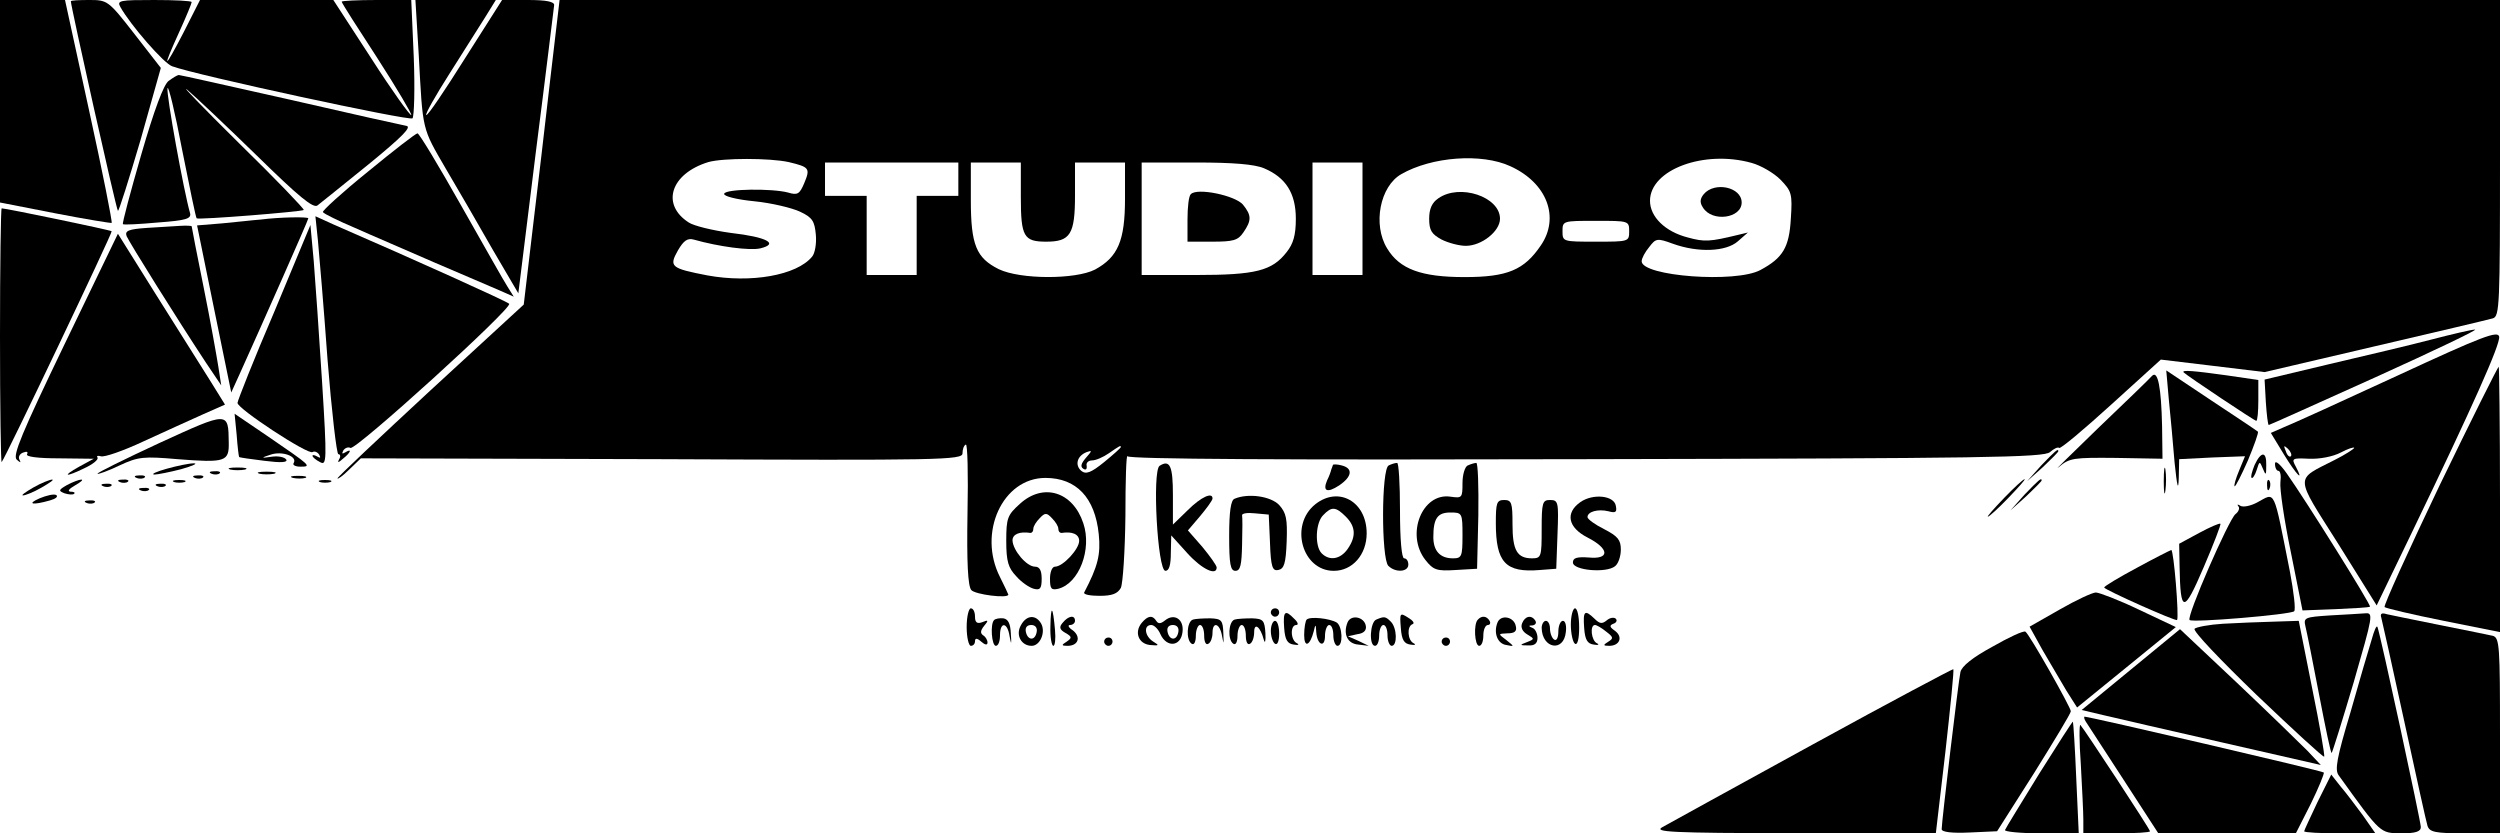 <?xml version="1.0" standalone="no"?>
<!DOCTYPE svg PUBLIC "-//W3C//DTD SVG 20010904//EN"
 "http://www.w3.org/TR/2001/REC-SVG-20010904/DTD/svg10.dtd">
<svg version="1.0" xmlns="http://www.w3.org/2000/svg"
 width="600pt" height="200pt" viewBox="0 0 600 200"
 preserveAspectRatio="xMidYMid meet">

<g transform="translate(0,200) scale(0.1,-0.1)"
fill="#000000" stroke="none">
<path d="M0 1757 l0 -243 133 -26 c72 -14 134 -24 135 -23 2 2 -22 123 -54
269 l-58 266 -78 0 -78 0 0 -243z"/>
<path d="M170 1997 c0 -12 109 -500 113 -503 2 -2 26 74 54 169 l49 174 -63
81 c-63 81 -65 82 -109 82 -24 0 -44 -1 -44 -3z"/>
<path d="M289 1983 c24 -43 104 -135 124 -142 56 -21 570 -132 577 -125 4 5 6
71 3 147 l-6 137 -83 0 c-46 0 -84 -2 -84 -4 0 -3 39 -64 86 -136 47 -73 83
-134 81 -136 -2 -3 -46 58 -96 136 l-91 140 -160 0 -160 0 -39 -77 c-48 -93
-53 -92 -11 0 17 37 30 69 30 72 0 3 -41 5 -90 5 -83 0 -90 -1 -81 -17z"/>
<path d="M1005 1868 c10 -184 7 -173 65 -273 29 -49 80 -137 113 -195 l61
-104 42 339 c24 187 43 346 44 353 0 8 -19 12 -63 12 l-62 0 -89 -140 c-49
-78 -90 -139 -93 -136 -3 2 22 46 55 98 32 51 71 112 86 136 l26 42 -96 0 -97
0 8 -132z"/>
<path d="M1321 1813 c-12 -104 -31 -268 -43 -366 l-21 -178 -224 -206 c-122
-113 -223 -208 -223 -211 0 -3 13 6 28 21 l28 27 722 -2 c672 -3 722 -2 722
14 0 9 3 19 8 21 4 3 6 -71 4 -165 -2 -119 1 -174 9 -184 9 -11 89 -21 89 -11
0 1 -9 20 -20 42 -54 106 6 238 109 238 74 0 119 -47 128 -135 5 -49 -2 -77
-35 -140 -2 -5 15 -8 37 -8 30 0 43 5 51 19 5 11 10 88 11 173 0 84 2 149 5
143 3 -7 377 -9 1101 -7 955 2 1099 4 1113 17 9 8 19 13 22 10 3 -3 59 44 125
104 l119 108 125 -15 124 -15 265 62 c146 34 273 64 283 67 16 5 17 32 17 385
l0 379 -2328 0 -2329 0 -22 -187z m572 -202 c50 -12 52 -15 37 -51 -11 -26
-16 -29 -39 -22 -38 10 -150 9 -153 -3 -2 -6 31 -14 72 -18 41 -4 91 -16 110
-25 30 -14 35 -23 38 -55 2 -21 -2 -45 -9 -53 -37 -45 -147 -64 -251 -45 -88
17 -93 21 -71 60 14 24 23 30 38 26 60 -17 135 -27 160 -21 45 11 16 27 -71
37 -44 6 -89 17 -101 25 -67 43 -44 117 47 145 35 10 147 10 193 0z m1732 -10
c88 -40 119 -123 73 -190 -40 -59 -80 -76 -183 -76 -104 0 -156 19 -186 69
-35 57 -17 149 34 178 73 42 193 51 262 19z m579 8 c22 -6 53 -24 69 -40 27
-28 29 -34 25 -94 -4 -69 -19 -94 -73 -123 -59 -32 -285 -15 -285 21 0 7 8 22
18 34 16 21 19 22 57 8 61 -22 128 -19 156 6 l24 21 -25 -6 c-66 -16 -79 -17
-119 -6 -55 14 -91 50 -91 88 0 75 130 123 244 91z m-1904 -39 l0 -40 -50 0
-50 0 0 -95 0 -95 -60 0 -60 0 0 95 0 95 -50 0 -50 0 0 40 0 40 160 0 160 0 0
-40z m150 -43 c0 -95 7 -107 61 -107 58 0 69 18 69 111 l0 79 60 0 60 0 0 -87
c0 -101 -17 -140 -72 -170 -47 -24 -179 -24 -231 1 -54 27 -67 58 -67 166 l0
90 60 0 60 0 0 -83z m584 69 c52 -22 76 -60 76 -121 0 -39 -6 -60 -22 -80 -35
-45 -74 -55 -218 -55 l-130 0 0 135 0 135 130 0 c88 0 141 -4 164 -14z m236
-121 l0 -135 -60 0 -60 0 0 135 0 135 60 0 60 0 0 -135z m640 -30 c0 -25 -1
-25 -80 -25 -79 0 -80 0 -80 25 0 25 1 25 80 25 79 0 80 0 80 -25z m-1220
-518 c0 -2 -18 -18 -40 -36 -32 -26 -44 -30 -55 -21 -16 14 -10 36 13 45 14 5
13 3 -2 -14 -11 -13 -14 -21 -6 -26 6 -4 9 -1 8 7 -2 7 4 13 13 13 9 0 27 8
40 17 26 18 29 20 29 15z"/>
<path d="M3452 1524 c-15 -10 -22 -25 -22 -49 0 -28 6 -37 30 -50 16 -8 42
-15 58 -15 38 0 82 35 82 65 0 53 -97 85 -148 49z"/>
<path d="M4089 1534 c-9 -11 -10 -20 -2 -32 22 -36 93 -26 93 12 0 37 -65 51
-91 20z"/>
<path d="M2858 1534 c-5 -4 -8 -31 -8 -61 l0 -53 59 0 c51 0 62 3 75 22 20 29
20 41 -1 67 -19 22 -110 41 -125 25z"/>
<path d="M405 1806 c-12 -8 -35 -70 -66 -177 -26 -90 -46 -165 -44 -167 2 -2
40 0 84 4 68 5 81 9 77 23 -15 52 -57 284 -54 299 2 9 18 -57 35 -147 18 -90
33 -164 35 -165 5 -4 253 16 257 20 2 2 -67 74 -155 160 -87 86 -143 144 -124
128 19 -16 94 -87 167 -158 99 -97 135 -127 145 -119 7 5 62 50 123 99 82 67
104 90 90 92 -11 2 -137 30 -280 63 -143 32 -262 59 -266 59 -3 0 -13 -6 -24
-14z"/>
<path d="M883 1588 c-62 -50 -110 -94 -108 -97 2 -4 37 -21 77 -38 40 -18 127
-55 193 -84 66 -28 135 -58 154 -66 l34 -15 -15 24 c-8 12 -58 101 -112 196
-53 94 -100 172 -104 172 -4 0 -57 -41 -119 -92z"/>
<path d="M0 1193 c0 -168 2 -304 4 -302 8 8 267 552 264 554 -3 3 -254 55
-264 55 -2 0 -4 -138 -4 -307z"/>
<path d="M625 1473 c-16 -1 -57 -6 -91 -9 l-61 -5 41 -201 41 -200 20 44 c56
124 165 370 165 374 0 4 -69 3 -115 -3z"/>
<path d="M763 1423 c3 -32 14 -160 23 -285 10 -126 22 -228 26 -228 5 0 6 -6
2 -12 -5 -9 -2 -9 9 1 19 15 23 26 5 15 -7 -4 -8 -3 -4 5 4 6 12 9 17 6 11 -8
391 337 381 346 -6 6 -223 104 -421 190 l-44 20 6 -58z"/>
<path d="M352 1453 c-44 -3 -53 -7 -48 -20 7 -16 122 -200 190 -303 l37 -55
-7 45 c-4 25 -19 110 -35 189 -16 79 -29 146 -29 148 0 1 -12 2 -27 1 -16 -1
-52 -3 -81 -5z"/>
<path d="M658 1251 c-49 -114 -88 -213 -88 -218 0 -14 169 -125 180 -118 5 3
12 0 16 -6 4 -8 3 -9 -4 -5 -7 4 -12 5 -12 2 0 -3 8 -10 18 -15 16 -9 17 1 5
192 -7 111 -16 241 -20 290 l-8 87 -87 -209z"/>
<path d="M155 1174 c-103 -214 -125 -267 -115 -277 9 -8 11 -8 7 -1 -4 7 0 15
9 18 8 3 12 2 9 -4 -4 -6 25 -10 77 -10 l83 -1 -35 -19 c-43 -24 -33 -26 14
-3 19 9 33 20 30 25 -3 4 1 5 8 3 8 -3 54 13 103 36 50 23 114 52 143 65 l52
23 -36 58 c-20 32 -78 124 -129 205 l-92 147 -128 -265z"/>
<path d="M5835 1185 c-49 -13 -160 -39 -245 -59 l-155 -37 3 -54 c2 -30 5 -55
7 -55 2 0 117 52 257 115 139 63 246 114 238 114 -8 0 -55 -11 -105 -24z"/>
<path d="M5755 1099 c-132 -61 -255 -117 -273 -124 l-32 -14 31 -51 c30 -49
50 -70 29 -30 -11 20 -9 21 32 19 25 -1 57 5 76 15 17 9 32 14 32 11 0 -2 -21
-16 -47 -29 -96 -49 -97 -34 8 -200 l93 -149 84 174 c148 307 213 453 210 471
-3 15 -40 1 -243 -93z m-257 -194 c-3 -3 -9 2 -12 12 -6 14 -5 15 5 6 7 -7 10
-15 7 -18z"/>
<path d="M5855 835 c-75 -157 -135 -289 -132 -292 4 -3 67 -18 142 -33 l135
-27 0 318 c0 176 -2 319 -3 319 -2 0 -66 -128 -142 -285z"/>
<path d="M5165 1098 c-5 -6 -64 -63 -131 -127 -66 -64 -108 -105 -93 -92 26
22 35 23 138 22 l111 -2 -1 78 c-2 93 -10 135 -24 121z"/>
<path d="M5205 1043 c4 -37 10 -106 14 -153 6 -58 9 -70 10 -38 l1 46 79 4 79
3 -14 -34 c-8 -19 -13 -36 -11 -38 2 -2 16 26 32 62 15 36 26 67 24 69 -2 2
-53 36 -112 75 l-108 72 6 -68z"/>
<path d="M5241 1106 c11 -10 170 -116 174 -116 3 0 5 22 5 49 l0 49 -75 11
c-79 11 -111 14 -104 7z"/>
<path d="M383 937 c-84 -39 -151 -72 -149 -74 1 -2 26 7 53 20 45 21 58 22
139 15 115 -9 124 -6 123 40 -1 75 0 75 -166 -1z"/>
<path d="M568 956 c2 -28 5 -52 6 -53 1 -1 28 -5 61 -9 39 -5 56 -4 52 3 -4 6
-19 9 -34 7 -27 -4 -28 -3 -3 5 27 9 64 -4 55 -20 -4 -5 4 -9 16 -9 28 0 25 2
-77 72 l-81 55 5 -51z"/>
<path d="M4899 883 l-34 -38 38 34 c20 19 37 36 37 38 0 8 -8 0 -41 -34z"/>
<path d="M5411 884 c-6 -15 -10 -29 -7 -31 2 -2 8 6 12 19 7 22 7 22 15 3 7
-17 8 -16 8 8 1 34 -12 35 -28 1z"/>
<path d="M5460 887 c0 -10 4 -17 8 -17 5 0 7 -12 5 -27 -2 -16 9 -91 25 -168
l28 -140 79 3 c44 2 81 4 83 6 3 4 -154 255 -200 320 -17 24 -28 32 -28 23z"/>
<path d="M400 875 c-25 -7 -38 -13 -30 -14 8 0 38 6 65 13 28 8 41 14 30 14
-11 0 -40 -6 -65 -13z"/>
<path d="M2783 882 c-18 -12 -5 -252 14 -252 9 0 13 14 13 43 l1 42 38 -42
c35 -39 71 -56 71 -35 0 5 -16 27 -34 49 l-35 40 29 34 c16 19 29 37 30 42 1
17 -27 5 -60 -28 l-35 -34 0 71 c0 69 -7 86 -32 70z"/>
<path d="M3199 884 c-1 -2 -2 -7 -4 -11 -1 -5 -5 -16 -10 -26 -11 -26 0 -31
29 -12 31 21 34 41 6 48 -11 3 -21 3 -21 1z"/>
<path d="M3333 883 c-18 -7 -18 -224 -1 -241 17 -17 48 -15 48 3 0 8 -4 15
-10 15 -6 0 -10 45 -10 115 0 63 -3 115 -7 114 -5 0 -14 -3 -20 -6z"/>
<path d="M3523 883 c-7 -2 -13 -22 -13 -42 0 -36 -1 -37 -29 -33 -68 10 -108
-91 -60 -152 19 -24 27 -27 73 -24 l51 3 3 128 c1 70 -1 127 -5 126 -4 0 -14
-3 -20 -6z m-13 -168 c0 -51 -2 -55 -23 -55 -31 0 -47 18 -47 51 0 45 10 59
41 59 28 0 29 -1 29 -55z"/>
<path d="M5193 845 c0 -27 2 -38 4 -22 2 15 2 37 0 50 -2 12 -4 0 -4 -28z"/>
<path d="M553 873 c9 -2 25 -2 35 0 9 3 1 5 -18 5 -19 0 -27 -2 -17 -5z"/>
<path d="M508 863 c7 -3 16 -2 19 1 4 3 -2 6 -13 5 -11 0 -14 -3 -6 -6z"/>
<path d="M623 863 c9 -2 25 -2 35 0 9 3 1 5 -18 5 -19 0 -27 -2 -17 -5z"/>
<path d="M328 853 c7 -3 16 -2 19 1 4 3 -2 6 -13 5 -11 0 -14 -3 -6 -6z"/>
<path d="M468 853 c7 -3 16 -2 19 1 4 3 -2 6 -13 5 -11 0 -14 -3 -6 -6z"/>
<path d="M703 853 c9 -2 23 -2 30 0 6 3 -1 5 -18 5 -16 0 -22 -2 -12 -5z"/>
<path d="M80 830 c-19 -11 -30 -19 -25 -19 6 0 26 8 45 19 19 11 31 19 25 19
-5 0 -26 -8 -45 -19z"/>
<path d="M161 836 c-21 -12 -21 -14 -6 -20 10 -3 20 -4 23 -1 3 3 -1 5 -9 5
-8 1 -3 7 11 15 14 8 21 14 15 14 -5 0 -21 -6 -34 -13z"/>
<path d="M288 843 c7 -3 16 -2 19 1 4 3 -2 6 -13 5 -11 0 -14 -3 -6 -6z"/>
<path d="M418 843 c6 -2 18 -2 25 0 6 3 1 5 -13 5 -14 0 -19 -2 -12 -5z"/>
<path d="M768 843 c6 -2 18 -2 25 0 6 3 1 5 -13 5 -14 0 -19 -2 -12 -5z"/>
<path d="M4810 805 c-24 -25 -42 -45 -39 -45 3 0 25 20 49 45 24 25 42 45 39
45 -3 0 -25 -20 -49 -45z"/>
<path d="M4859 813 l-34 -38 38 34 c20 19 37 36 37 38 0 8 -8 0 -41 -34z"/>
<path d="M5441 834 c0 -11 3 -14 6 -6 3 7 2 16 -1 19 -3 4 -6 -2 -5 -13z"/>
<path d="M248 833 c7 -3 16 -2 19 1 4 3 -2 6 -13 5 -11 0 -14 -3 -6 -6z"/>
<path d="M378 833 c7 -3 16 -2 19 1 4 3 -2 6 -13 5 -11 0 -14 -3 -6 -6z"/>
<path d="M338 823 c7 -3 16 -2 19 1 4 3 -2 6 -13 5 -11 0 -14 -3 -6 -6z"/>
<path d="M95 804 c-32 -14 -17 -17 25 -5 14 4 20 9 15 13 -6 3 -23 -1 -40 -8z"/>
<path d="M2448 791 c-30 -27 -33 -34 -33 -89 0 -50 5 -65 24 -85 12 -14 31
-27 42 -30 15 -4 19 0 19 24 0 20 -5 29 -16 29 -20 0 -53 39 -54 63 0 15 17
22 43 18 4 0 7 4 7 10 0 6 7 17 15 25 13 14 17 14 30 0 8 -8 15 -19 15 -25 0
-6 3 -10 8 -10 25 4 42 -3 42 -19 0 -20 -39 -62 -58 -62 -7 0 -12 -13 -12 -29
0 -24 3 -28 20 -24 50 13 81 95 60 157 -25 76 -96 98 -152 47z"/>
<path d="M2963 803 c-9 -3 -13 -31 -13 -89 0 -68 3 -84 15 -84 12 0 15 14 16
63 1 34 1 66 0 70 -1 5 13 7 31 5 l33 -3 3 -68 c2 -58 6 -68 20 -65 14 3 18
16 20 68 2 55 -1 69 -18 88 -20 21 -74 29 -107 15z"/>
<path d="M3157 790 c-63 -50 -32 -160 44 -160 45 0 79 39 79 90 0 76 -67 114
-123 70z m73 -30 c24 -24 25 -48 4 -78 -17 -24 -43 -29 -62 -10 -17 17 -15 74
4 92 20 21 30 20 54 -4z"/>
<path d="M3793 795 c-37 -26 -30 -61 17 -85 53 -27 54 -53 3 -48 -29 2 -38 -1
-38 -12 0 -19 80 -26 101 -9 8 6 14 24 14 40 0 23 -7 32 -40 49 -22 11 -40 24
-40 29 0 13 25 20 50 14 18 -5 21 -2 18 13 -4 25 -55 30 -85 9z"/>
<path d="M5417 794 c-15 -8 -33 -12 -40 -8 -6 4 -9 4 -5 -1 4 -4 1 -13 -7 -19
-16 -13 -118 -246 -110 -254 6 -7 243 13 251 21 4 4 -1 46 -10 94 -41 206 -34
191 -79 167z"/>
<path d="M208 793 c7 -3 16 -2 19 1 4 3 -2 6 -13 5 -11 0 -14 -3 -6 -6z"/>
<path d="M3590 745 c0 -95 23 -120 106 -113 l39 3 3 83 c3 77 2 82 -18 82 -18
0 -20 -6 -20 -70 0 -66 -1 -70 -23 -70 -36 0 -47 19 -47 82 0 51 -2 58 -20 58
-18 0 -20 -7 -20 -55z"/>
<path d="M5278 721 l-48 -26 1 -55 c2 -113 10 -113 58 -1 24 56 42 103 40 104
-2 2 -25 -8 -51 -22z"/>
<path d="M5128 637 c-43 -23 -78 -44 -78 -47 0 -5 172 -82 175 -78 5 8 -8 168
-14 168 -3 -1 -41 -20 -83 -43z"/>
<path d="M4943 537 l-72 -41 31 -56 c18 -30 43 -74 57 -97 l26 -41 118 96 119
97 -89 42 c-48 23 -95 41 -103 41 -8 0 -47 -18 -87 -41z"/>
<path d="M2320 495 c0 -25 5 -45 10 -45 6 0 10 5 10 11 0 8 5 8 15 -1 9 -8 15
-9 15 -2 0 6 -5 14 -10 17 -8 5 -7 12 2 23 11 13 10 15 -4 9 -13 -5 -18 -1
-18 13 0 11 -4 20 -10 20 -5 0 -10 -20 -10 -45z"/>
<path d="M2521 498 c-1 -27 3 -48 7 -48 4 0 6 17 4 38 -5 58 -10 62 -11 10z"/>
<path d="M3050 530 c0 -5 5 -10 10 -10 6 0 10 5 10 10 0 6 -4 10 -10 10 -5 0
-10 -4 -10 -10z"/>
<path d="M3770 501 c0 -22 5 -43 10 -46 6 -4 10 12 10 39 0 25 -4 46 -10 46
-5 0 -10 -18 -10 -39z"/>
<path d="M3082 493 c2 -29 8 -38 23 -40 11 -2 14 0 8 3 -16 7 -17 44 -2 44 6
0 4 7 -5 15 -22 23 -27 18 -24 -22z"/>
<path d="M3362 493 c2 -29 8 -38 23 -40 11 -2 14 0 8 3 -15 7 -17 41 -3 46 6
2 1 9 -11 16 -19 12 -20 11 -17 -25z"/>
<path d="M3802 493 c2 -29 8 -38 23 -40 11 -2 14 0 8 3 -14 6 -18 44 -5 44 4
0 16 -7 27 -16 17 -13 18 -16 5 -24 -13 -8 -13 -10 2 -10 25 0 34 21 14 36
-13 9 -14 13 -4 17 7 2 10 8 6 12 -4 4 -14 3 -22 -4 -11 -9 -17 -8 -29 4 -24
23 -28 19 -25 -22z"/>
<path d="M5592 523 c-60 -4 -64 -5 -59 -26 3 -12 18 -86 33 -165 15 -78 28
-141 30 -139 2 2 26 79 53 170 46 160 48 167 27 165 -11 -1 -50 -3 -84 -5z"/>
<path d="M5715 518 c2 -7 27 -119 55 -248 28 -129 53 -243 56 -252 5 -15 18
-18 90 -18 l84 0 0 234 c0 215 -1 235 -17 240 -10 2 -67 14 -128 26 -60 12
-118 24 -127 26 -12 4 -16 1 -13 -8z"/>
<path d="M2386 512 c-10 -9 -6 -62 4 -62 6 0 10 11 10 25 0 34 18 32 23 -2 4
-22 5 -20 3 6 -1 24 -6 35 -18 37 -9 1 -19 -1 -22 -4z"/>
<path d="M2450 499 c-13 -23 1 -49 26 -49 20 0 34 32 23 53 -13 23 -36 21 -49
-4z m38 -16 c-4 -22 -22 -20 -26 1 -2 10 3 16 13 16 10 0 15 -7 13 -17z"/>
<path d="M2551 506 c-10 -11 -8 -17 6 -25 16 -9 16 -12 3 -21 -13 -8 -13 -10
2 -10 26 0 33 21 13 37 -11 7 -13 13 -7 13 7 0 12 5 12 10 0 15 -16 12 -29 -4z"/>
<path d="M2740 505 c-18 -22 -8 -50 20 -53 22 -2 23 -1 8 8 -21 13 -24 40 -5
40 7 0 17 -10 22 -22 15 -33 49 -30 53 5 4 31 -20 46 -42 28 -10 -8 -16 -9
-21 -1 -9 14 -20 13 -35 -5z m88 -22 c-4 -22 -22 -20 -26 1 -2 10 3 16 13 16
10 0 15 -7 13 -17z"/>
<path d="M2863 513 c-15 -5 -17 -49 -3 -58 6 -4 10 5 10 19 0 14 5 26 10 26 6
0 10 -12 10 -26 0 -14 4 -23 10 -19 6 3 10 15 10 26 0 29 18 23 23 -8 4 -21 4
-20 3 7 -1 31 -4 35 -31 36 -16 0 -36 -1 -42 -3z"/>
<path d="M2963 513 c-15 -5 -17 -49 -3 -58 6 -4 10 5 10 19 0 14 5 26 10 26 6
0 10 -12 10 -26 0 -14 4 -23 10 -19 6 3 10 16 10 28 0 24 15 13 23 -18 3 -11
5 -4 4 15 -2 31 -5 35 -32 36 -16 0 -36 -1 -42 -3z"/>
<path d="M3136 513 c-3 -3 -6 -20 -6 -37 0 -32 14 -26 23 9 4 18 5 18 6 -2 2
-31 21 -39 21 -9 0 14 5 26 10 26 6 0 10 -11 10 -25 0 -14 5 -25 10 -25 14 0
12 47 -2 56 -17 10 -64 15 -72 7z"/>
<path d="M3234 506 c-11 -28 0 -51 26 -53 l25 -3 -25 12 -25 11 23 5 c15 2 22
9 20 20 -4 22 -36 28 -44 8z"/>
<path d="M3303 513 c-15 -6 -18 -63 -3 -63 6 0 10 11 10 25 0 14 5 25 10 25 6
0 10 -11 10 -25 0 -14 5 -25 10 -25 14 0 13 43 -2 58 -13 13 -16 13 -35 5z"/>
<path d="M3547 513 c-11 -10 -8 -63 3 -63 6 0 10 11 10 25 0 14 5 25 11 25 5
0 7 5 4 10 -7 12 -19 13 -28 3z"/>
<path d="M3594 506 c-10 -25 0 -51 21 -54 20 -4 20 -4 0 12 -20 15 -20 15 3
16 17 0 23 5 20 17 -4 23 -36 29 -44 9z"/>
<path d="M3653 504 c-4 -10 1 -20 13 -27 17 -10 17 -11 -1 -18 -19 -7 -18 -8
3 -8 15 -1 22 5 22 18 0 11 -6 22 -12 24 -10 4 -10 6 0 6 7 1 10 6 7 11 -9 15
-25 12 -32 -6z"/>
<path d="M3050 486 c0 -14 5 -28 10 -31 6 -4 10 7 10 24 0 17 -4 31 -10 31 -5
0 -10 -11 -10 -24z"/>
<path d="M3700 493 c1 -50 53 -59 58 -10 2 15 -1 27 -7 27 -6 0 -11 -12 -11
-26 0 -14 -4 -23 -10 -19 -5 3 -10 15 -10 26 0 10 -4 19 -10 19 -5 0 -10 -8
-10 -17z"/>
<path d="M5335 503 c-33 -2 -64 -8 -68 -12 -5 -5 63 -76 149 -159 87 -83 160
-150 162 -148 2 2 -11 77 -29 165 l-32 161 -61 -2 c-34 -1 -88 -3 -121 -5z"/>
<path d="M5692 465 c-7 -22 -30 -101 -51 -175 -33 -110 -38 -138 -28 -151 102
-142 99 -138 150 -139 34 0 47 4 47 15 0 13 -96 458 -104 480 -2 6 -8 -8 -14
-30z"/>
<path d="M4782 448 c-48 -26 -74 -47 -77 -61 -5 -23 -45 -360 -45 -377 0 -7
25 -10 67 -8 l66 3 89 140 c48 77 88 143 88 148 0 9 -100 186 -109 191 -4 3
-39 -13 -79 -36z"/>
<path d="M5114 393 l-118 -97 55 -13 c30 -7 159 -37 287 -66 l232 -53 -32 34
c-18 18 -94 92 -169 163 l-137 129 -118 -97z"/>
<path d="M2650 460 c0 -5 5 -10 10 -10 6 0 10 5 10 10 0 6 -4 10 -10 10 -5 0
-10 -4 -10 -10z"/>
<path d="M3460 460 c0 -5 5 -10 10 -10 6 0 10 5 10 10 0 6 -4 10 -10 10 -5 0
-10 -4 -10 -10z"/>
<path d="M4350 213 c-184 -101 -346 -190 -360 -198 -22 -12 17 -14 315 -15
l341 0 23 196 c12 107 21 197 19 198 -1 1 -154 -80 -338 -181z"/>
<path d="M5006 268 c5 -7 45 -70 91 -140 l83 -128 165 0 165 0 36 71 c19 39
33 73 31 75 -3 4 -562 134 -574 134 -2 0 -1 -6 3 -12z"/>
<path d="M4894 143 c-43 -70 -80 -130 -82 -135 -2 -4 37 -8 87 -8 l90 0 -6
132 c-3 73 -7 134 -8 136 -1 1 -37 -55 -81 -125z"/>
<path d="M4994 165 c3 -55 6 -115 6 -132 l0 -33 80 0 c44 0 80 2 80 5 0 5
-159 247 -167 255 -3 3 -3 -40 1 -95z"/>
<path d="M5562 75 c-17 -36 -32 -68 -32 -70 0 -3 39 -5 86 -5 l85 0 -30 43
c-17 23 -41 55 -54 70 l-22 28 -33 -66z"/>
</g>
</svg>
